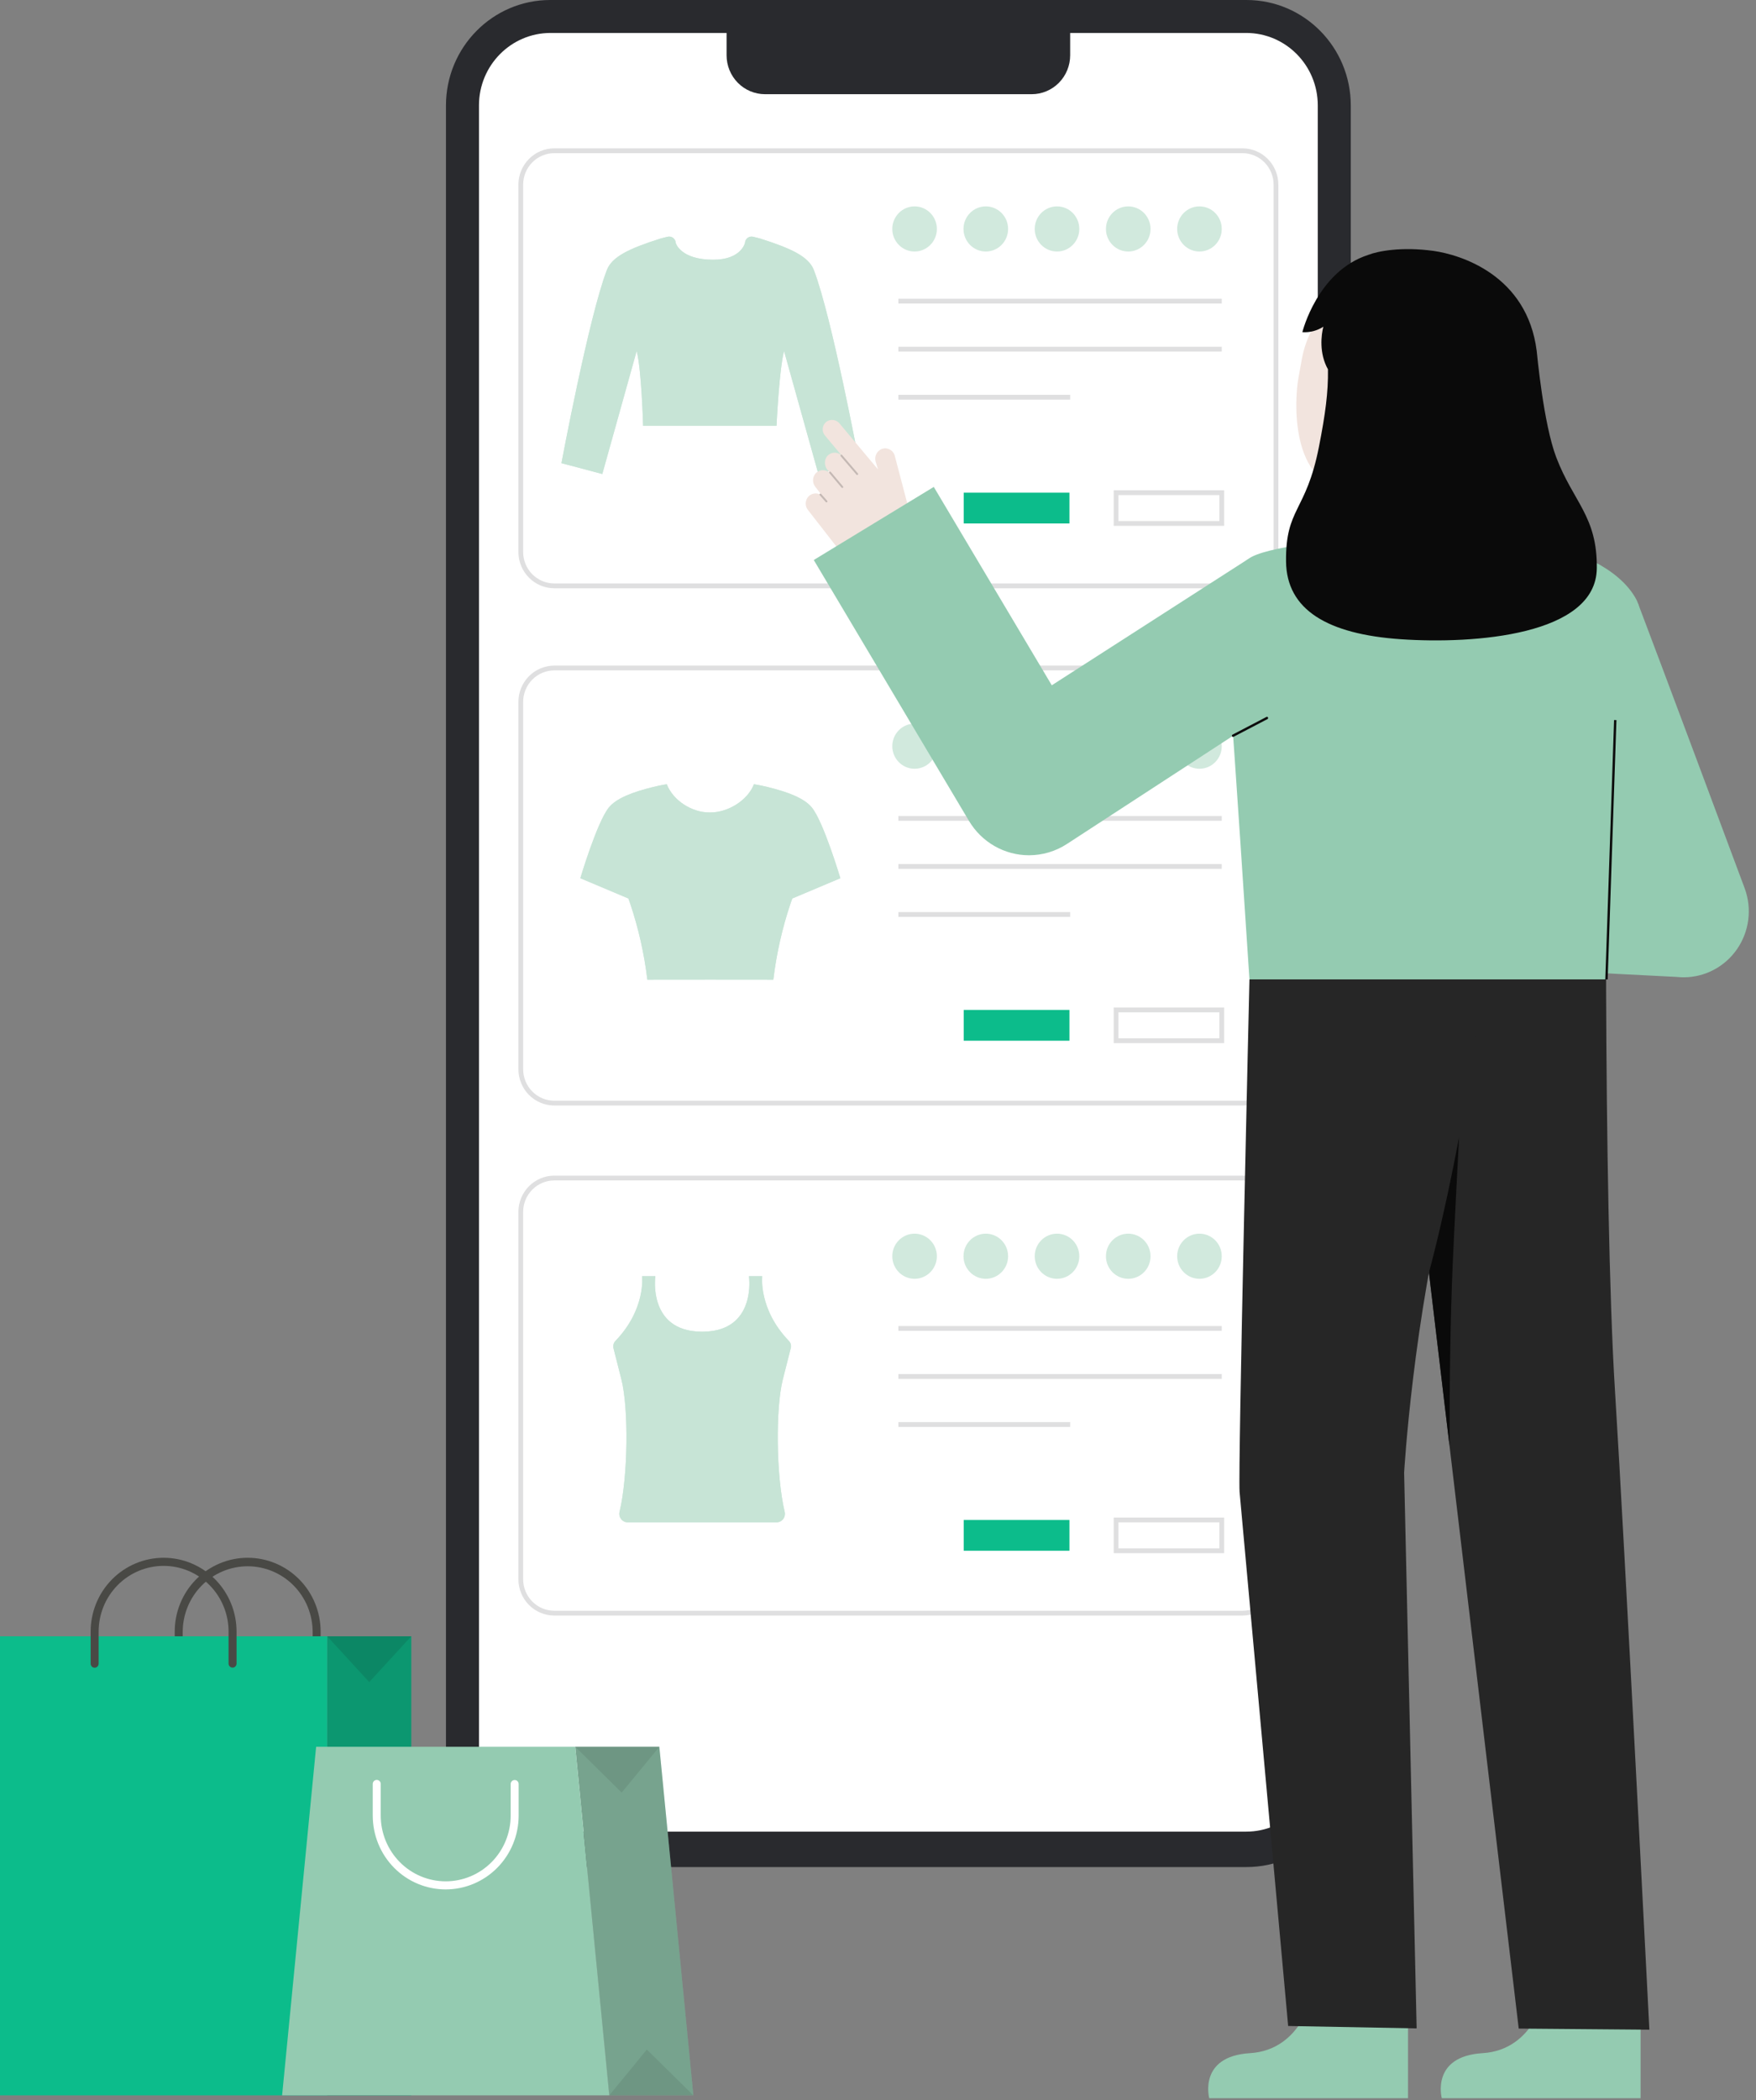 <svg width="184" height="220" viewBox="0 0 184 220" fill="none" xmlns="http://www.w3.org/2000/svg">
<rect x="0" y="0" width="184" height="220" fill="#808080" stroke="none"/>
<path d="M33.178 174.696C33.067 174.695 32.961 174.651 32.882 174.571C32.804 174.492 32.76 174.384 32.76 174.272V170.965C32.76 169.139 32.042 167.387 30.766 166.096C29.489 164.804 27.758 164.079 25.952 164.079C24.147 164.079 22.415 164.804 21.139 166.096C19.862 167.387 19.145 169.139 19.145 170.965V174.272C19.145 174.384 19.101 174.492 19.022 174.571C18.944 174.651 18.837 174.696 18.726 174.696C18.615 174.696 18.509 174.651 18.43 174.571C18.352 174.492 18.308 174.384 18.308 174.272V170.965C18.302 169.946 18.495 168.935 18.877 167.992C19.258 167.049 19.821 166.191 20.531 165.468C21.241 164.746 22.086 164.172 23.017 163.781C23.947 163.389 24.945 163.188 25.952 163.188C26.96 163.188 27.957 163.389 28.888 163.781C29.818 164.172 30.663 164.746 31.373 165.468C32.084 166.191 32.646 167.049 33.027 167.992C33.409 168.935 33.602 169.946 33.597 170.965V174.272C33.597 174.384 33.553 174.492 33.474 174.571C33.395 174.651 33.289 174.696 33.178 174.696Z" fill="#494945"/>
<path d="M43.093 171.414H34.285V219.505H43.093V171.414Z" fill="#0CBC8B"/>
<path opacity="0.21" d="M43.093 171.414H34.285V219.505H43.093V171.414Z" fill="#0A0A0A"/>
<path d="M34.285 171.414H0V219.505H34.285V171.414Z" fill="#0CBC8B"/>
<path d="M24.369 174.696C24.258 174.695 24.151 174.651 24.073 174.571C23.994 174.492 23.95 174.384 23.95 174.272V170.965C23.956 170.057 23.784 169.157 23.444 168.317C23.104 167.477 22.604 166.713 21.971 166.069C21.338 165.425 20.586 164.914 19.757 164.565C18.929 164.217 18.04 164.037 17.143 164.037C16.245 164.037 15.357 164.217 14.528 164.565C13.7 164.914 12.947 165.425 12.315 166.069C11.682 166.713 11.181 167.477 10.842 168.317C10.502 169.157 10.33 170.057 10.335 170.965V174.272C10.337 174.328 10.327 174.385 10.306 174.437C10.286 174.49 10.255 174.538 10.216 174.578C10.177 174.619 10.131 174.651 10.079 174.673C10.028 174.695 9.973 174.706 9.917 174.706C9.861 174.706 9.806 174.695 9.754 174.673C9.703 174.651 9.656 174.619 9.617 174.578C9.578 174.538 9.547 174.49 9.527 174.437C9.507 174.385 9.497 174.328 9.498 174.272V170.965C9.492 169.946 9.686 168.935 10.068 167.992C10.449 167.049 11.011 166.191 11.722 165.468C12.432 164.746 13.277 164.172 14.207 163.781C15.137 163.389 16.135 163.188 17.143 163.188C18.15 163.188 19.148 163.389 20.078 163.781C21.009 164.172 21.853 164.746 22.564 165.468C23.274 166.191 23.836 167.049 24.218 167.992C24.6 168.935 24.793 169.946 24.787 170.965V174.272C24.787 174.384 24.743 174.492 24.665 174.571C24.586 174.651 24.48 174.696 24.369 174.696Z" fill="#494945"/>
<path opacity="0.11" d="M34.285 171.414L38.689 176.212L43.093 171.414H34.285Z" fill="#0A0A0A"/>
<path opacity="0.11" d="M34.285 219.505L38.689 214.707L43.093 219.505H34.285Z" fill="#0A0A0A"/>
<path d="M130.612 0H57.658C51.623 0 46.73 4.949 46.73 11.054V184.534C46.73 190.639 51.623 195.588 57.658 195.588H130.612C136.647 195.588 141.54 190.639 141.54 184.534V11.054C141.54 4.949 136.647 0 130.612 0Z" fill="#292A2E"/>
<path d="M130.578 3.452H57.692C53.548 3.452 50.189 6.85 50.189 11.042V184.288C50.189 188.48 53.548 191.878 57.692 191.878H130.578C134.722 191.878 138.081 188.48 138.081 184.288V11.042C138.081 6.85 134.722 3.452 130.578 3.452Z" fill="white"/>
<path d="M76.134 2.025H112.135V5.793C112.135 6.873 111.711 7.91 110.955 8.674C110.2 9.438 109.176 9.868 108.107 9.868H80.162C79.094 9.868 78.069 9.439 77.314 8.674C76.558 7.91 76.134 6.874 76.134 5.793V2.025Z" fill="#292A2E"/>
<g opacity="0.15">
<path d="M130.19 61.626H58.079C57.082 61.625 56.127 61.224 55.422 60.511C54.717 59.798 54.321 58.831 54.32 57.823V19.343C54.321 18.335 54.717 17.368 55.422 16.655C56.127 15.942 57.082 15.541 58.079 15.54H130.19C131.187 15.541 132.143 15.942 132.847 16.655C133.552 17.368 133.949 18.335 133.95 19.343V57.823C133.949 58.831 133.552 59.798 132.847 60.511C132.143 61.224 131.187 61.625 130.19 61.626ZM58.079 16.044C57.214 16.045 56.386 16.393 55.774 17.011C55.163 17.63 54.819 18.468 54.818 19.343V57.823C54.819 58.698 55.163 59.536 55.774 60.155C56.385 60.773 57.214 61.121 58.079 61.122H130.19C131.055 61.121 131.884 60.774 132.496 60.155C133.107 59.536 133.451 58.698 133.452 57.823V19.343C133.451 18.468 133.107 17.63 132.496 17.011C131.884 16.392 131.055 16.045 130.19 16.044H58.079Z" fill="#292A2E"/>
</g>
<g opacity="0.43">
<path d="M95.833 26.347C97.123 26.347 98.169 25.289 98.169 23.984C98.169 22.679 97.123 21.621 95.833 21.621C94.543 21.621 93.497 22.679 93.497 23.984C93.497 25.289 94.543 26.347 95.833 26.347Z" fill="#94CBB1"/>
<path d="M103.296 26.347C104.586 26.347 105.632 25.289 105.632 23.984C105.632 22.679 104.586 21.621 103.296 21.621C102.005 21.621 100.959 22.679 100.959 23.984C100.959 25.289 102.005 26.347 103.296 26.347Z" fill="#94CBB1"/>
<path d="M110.758 26.347C112.049 26.347 113.094 25.289 113.094 23.984C113.094 22.679 112.049 21.621 110.758 21.621C109.468 21.621 108.422 22.679 108.422 23.984C108.422 25.289 109.468 26.347 110.758 26.347Z" fill="#94CBB1"/>
<path d="M118.221 26.347C119.511 26.347 120.557 25.289 120.557 23.984C120.557 22.679 119.511 21.621 118.221 21.621C116.931 21.621 115.885 22.679 115.885 23.984C115.885 25.289 116.931 26.347 118.221 26.347Z" fill="#94CBB1"/>
<path d="M125.684 26.347C126.974 26.347 128.02 25.289 128.02 23.984C128.02 22.679 126.974 21.621 125.684 21.621C124.394 21.621 123.348 22.679 123.348 23.984C123.348 25.289 124.394 26.347 125.684 26.347Z" fill="#94CBB1"/>
</g>
<g opacity="0.15">
<path d="M128.02 31.295H94.135V31.798H128.02V31.295Z" fill="#292A2E"/>
</g>
<g opacity="0.15">
<path d="M128.02 36.328H94.135V36.831H128.02V36.328Z" fill="#292A2E"/>
</g>
<g opacity="0.15">
<path d="M112.136 41.361H94.135V41.864H112.136V41.361Z" fill="#292A2E"/>
</g>
<g opacity="0.15">
<path d="M128.269 55.089H116.696V51.36H128.269V55.089ZM117.194 54.585H127.771V51.864H117.194V54.585Z" fill="#292A2E"/>
</g>
<path d="M112.061 51.612H100.985V54.837H112.061V51.612Z" fill="#0CBC8B"/>
<path d="M85.275 28.284C84.737 26.893 82.951 26.038 79.665 24.994C79.561 24.96 79.238 24.881 78.911 24.802C78.812 24.778 78.708 24.776 78.608 24.798C78.508 24.819 78.414 24.863 78.332 24.925C78.251 24.988 78.184 25.068 78.137 25.16C78.09 25.251 78.064 25.353 78.06 25.456C78.06 25.456 77.662 27.209 74.738 27.209C71.28 27.209 70.807 25.456 70.807 25.456C70.803 25.353 70.777 25.251 70.73 25.16C70.683 25.068 70.616 24.988 70.534 24.925C70.453 24.863 70.359 24.819 70.259 24.798C70.159 24.776 70.055 24.778 69.956 24.802C69.629 24.881 69.306 24.96 69.202 24.994C65.916 26.038 64.13 26.893 63.592 28.284C61.705 33.166 58.83 48.52 58.83 48.52L63.111 49.655L66.711 36.772C67.225 38.704 67.388 44.606 67.388 44.606H71.489H77.378H81.368C81.368 44.606 81.642 38.704 82.156 36.772L85.755 49.655L90.036 48.52C90.036 48.52 87.162 33.166 85.275 28.284Z" fill="#94CBB1"/>
<path opacity="0.48" d="M85.275 28.284C84.737 26.893 82.951 26.038 79.665 24.994C79.561 24.96 79.238 24.881 78.911 24.802C78.812 24.778 78.708 24.776 78.608 24.798C78.508 24.819 78.414 24.863 78.332 24.925C78.251 24.988 78.184 25.068 78.137 25.16C78.09 25.251 78.064 25.353 78.06 25.456C78.06 25.456 77.662 27.209 74.738 27.209C71.28 27.209 70.807 25.456 70.807 25.456C70.803 25.353 70.777 25.251 70.73 25.16C70.683 25.068 70.616 24.988 70.534 24.925C70.453 24.863 70.359 24.819 70.259 24.798C70.159 24.776 70.055 24.778 69.956 24.802C69.629 24.881 69.306 24.96 69.202 24.994C65.916 26.038 64.13 26.893 63.592 28.284C61.705 33.166 58.83 48.52 58.83 48.52L63.111 49.655L66.711 36.772C67.225 38.704 67.388 44.606 67.388 44.606H71.489H77.378H81.368C81.368 44.606 81.642 38.704 82.156 36.772L85.755 49.655L90.036 48.52C90.036 48.52 87.162 33.166 85.275 28.284Z" fill="white"/>
<g opacity="0.15">
<path d="M130.19 115.811H58.079C57.083 115.81 56.127 115.409 55.422 114.696C54.718 113.983 54.321 113.017 54.32 112.009V73.528C54.321 72.52 54.718 71.554 55.422 70.841C56.127 70.128 57.083 69.727 58.079 69.726H130.19C131.187 69.727 132.142 70.128 132.847 70.841C133.552 71.554 133.948 72.52 133.95 73.528V112.009C133.948 113.017 133.552 113.983 132.847 114.696C132.142 115.409 131.187 115.81 130.19 115.811ZM58.079 70.229C57.215 70.23 56.386 70.578 55.774 71.197C55.163 71.815 54.819 72.653 54.818 73.528V112.009C54.819 112.883 55.163 113.722 55.774 114.34C56.386 114.959 57.214 115.307 58.079 115.308H130.19C131.055 115.307 131.884 114.959 132.496 114.34C133.107 113.722 133.451 112.883 133.452 112.009V73.528C133.451 72.653 133.107 71.815 132.496 71.196C131.884 70.578 131.055 70.23 130.19 70.229L58.079 70.229Z" fill="#292A2E"/>
</g>
<g opacity="0.43">
<path d="M95.833 80.533C97.123 80.533 98.169 79.475 98.169 78.17C98.169 76.865 97.123 75.807 95.833 75.807C94.543 75.807 93.497 76.865 93.497 78.17C93.497 79.475 94.543 80.533 95.833 80.533Z" fill="#94CBB1"/>
<path d="M103.296 80.533C104.586 80.533 105.632 79.475 105.632 78.17C105.632 76.865 104.586 75.807 103.296 75.807C102.005 75.807 100.959 76.865 100.959 78.17C100.959 79.475 102.005 80.533 103.296 80.533Z" fill="#94CBB1"/>
<path d="M110.758 80.533C112.049 80.533 113.094 79.475 113.094 78.17C113.094 76.865 112.049 75.807 110.758 75.807C109.468 75.807 108.422 76.865 108.422 78.17C108.422 79.475 109.468 80.533 110.758 80.533Z" fill="#94CBB1"/>
<path d="M118.221 80.533C119.511 80.533 120.557 79.475 120.557 78.17C120.557 76.865 119.511 75.807 118.221 75.807C116.931 75.807 115.885 76.865 115.885 78.17C115.885 79.475 116.931 80.533 118.221 80.533Z" fill="#94CBB1"/>
<path d="M125.684 80.533C126.974 80.533 128.02 79.475 128.02 78.17C128.02 76.865 126.974 75.807 125.684 75.807C124.394 75.807 123.348 76.865 123.348 78.17C123.348 79.475 124.394 80.533 125.684 80.533Z" fill="#94CBB1"/>
</g>
<g opacity="0.15">
<path d="M128.02 85.48H94.135V85.984H128.02V85.48Z" fill="#292A2E"/>
</g>
<g opacity="0.15">
<path d="M128.02 90.513H94.135V91.016H128.02V90.513Z" fill="#292A2E"/>
</g>
<g opacity="0.15">
<path d="M112.136 95.546H94.135V96.049H112.136V95.546Z" fill="#292A2E"/>
</g>
<g opacity="0.15">
<path d="M128.269 109.274H116.696V105.546H128.269V109.274ZM117.194 108.77H127.771V106.049H117.194V108.77Z" fill="#292A2E"/>
</g>
<path d="M112.061 105.797H100.985V109.022H112.061V105.797Z" fill="#0CBC8B"/>
<path opacity="0.48" d="M85.079 84.607C84.272 83.597 82.494 82.953 80.416 82.442C79.572 82.235 79 82.157 79 82.157C78.332 83.871 76.265 85.111 74.444 85.111H74.317C72.496 85.111 70.536 83.871 69.867 82.157C69.867 82.157 69.295 82.234 68.449 82.442C66.372 82.953 64.594 83.597 63.787 84.607C62.546 86.159 60.81 92 60.81 92L65.843 94.122C65.882 94.228 65.92 94.334 65.958 94.44C65.984 94.516 66.011 94.592 66.037 94.668C66.035 94.66 66.032 94.653 66.03 94.645C66.036 94.663 66.042 94.681 66.048 94.699C66.909 97.272 67.507 99.928 67.831 102.626C67.853 102.618 81.012 102.618 81.033 102.626C81.357 99.928 81.955 97.272 82.817 94.699C82.823 94.681 82.828 94.663 82.835 94.645C82.858 94.577 82.882 94.508 82.906 94.44C82.944 94.334 82.982 94.228 83.021 94.122L88.054 92C88.054 92 86.32 86.16 85.079 84.607Z" fill="white"/>
<path d="M85.079 84.607C84.272 83.597 82.494 82.953 80.416 82.442C79.572 82.235 79 82.157 79 82.157C78.332 83.871 76.265 85.111 74.444 85.111H74.317C72.496 85.111 70.536 83.871 69.867 82.157C69.867 82.157 69.295 82.234 68.449 82.442C66.372 82.953 64.594 83.597 63.787 84.607C62.546 86.159 60.81 92 60.81 92L65.843 94.122C65.882 94.228 65.92 94.334 65.958 94.44C65.984 94.516 66.011 94.592 66.037 94.668C66.035 94.66 66.032 94.653 66.03 94.645C66.036 94.663 66.042 94.681 66.048 94.699C66.909 97.272 67.507 99.928 67.831 102.626C67.853 102.618 81.012 102.618 81.033 102.626C81.357 99.928 81.955 97.272 82.817 94.699C82.823 94.681 82.828 94.663 82.835 94.645C82.858 94.577 82.882 94.508 82.906 94.44C82.944 94.334 82.982 94.228 83.021 94.122L88.054 92C88.054 92 86.32 86.16 85.079 84.607Z" fill="#94CBB1"/>
<path opacity="0.48" d="M85.079 84.607C84.272 83.597 82.494 82.953 80.416 82.442C79.572 82.235 79 82.157 79 82.157C78.332 83.871 76.265 85.111 74.444 85.111H74.317C72.496 85.111 70.536 83.871 69.867 82.157C69.867 82.157 69.295 82.234 68.449 82.442C66.372 82.953 64.594 83.597 63.787 84.607C62.546 86.159 60.81 92 60.81 92L65.843 94.122C65.882 94.228 65.92 94.334 65.958 94.44C65.984 94.516 66.011 94.592 66.037 94.668C66.035 94.66 66.032 94.653 66.03 94.645C66.036 94.663 66.042 94.681 66.048 94.699C66.909 97.272 67.507 99.928 67.831 102.626C67.853 102.618 81.012 102.618 81.033 102.626C81.357 99.928 81.955 97.272 82.817 94.699C82.823 94.681 82.828 94.663 82.835 94.645C82.858 94.577 82.882 94.508 82.906 94.44C82.944 94.334 82.982 94.228 83.021 94.122L88.054 92C88.054 92 86.32 86.16 85.079 84.607Z" fill="white"/>
<g opacity="0.15">
<path d="M130.19 169.242H58.079C57.082 169.24 56.127 168.839 55.422 168.126C54.717 167.413 54.321 166.447 54.32 165.439V126.959C54.321 125.95 54.718 124.984 55.422 124.271C56.127 123.558 57.083 123.157 58.079 123.156H130.19C131.187 123.157 132.142 123.558 132.847 124.271C133.552 124.984 133.948 125.95 133.95 126.959V165.439C133.949 166.447 133.552 167.413 132.847 168.126C132.143 168.839 131.187 169.24 130.19 169.242ZM58.079 123.659C57.214 123.66 56.385 124.008 55.774 124.627C55.162 125.245 54.818 126.084 54.817 126.959V165.439C54.818 166.313 55.162 167.152 55.774 167.771C56.385 168.389 57.214 168.737 58.079 168.738H130.19C131.055 168.737 131.884 168.389 132.496 167.771C133.107 167.152 133.451 166.313 133.452 165.439V126.959C133.451 126.084 133.107 125.245 132.496 124.627C131.884 124.008 131.055 123.66 130.19 123.659H58.079Z" fill="#292A2E"/>
</g>
<g opacity="0.43">
<path d="M95.833 133.963C97.123 133.963 98.169 132.905 98.169 131.6C98.169 130.295 97.123 129.237 95.833 129.237C94.543 129.237 93.497 130.295 93.497 131.6C93.497 132.905 94.543 133.963 95.833 133.963Z" fill="#94CBB1"/>
<path d="M103.296 133.963C104.586 133.963 105.632 132.905 105.632 131.6C105.632 130.295 104.586 129.237 103.296 129.237C102.005 129.237 100.959 130.295 100.959 131.6C100.959 132.905 102.005 133.963 103.296 133.963Z" fill="#94CBB1"/>
<path d="M110.758 133.963C112.049 133.963 113.094 132.905 113.094 131.6C113.094 130.295 112.049 129.237 110.758 129.237C109.468 129.237 108.422 130.295 108.422 131.6C108.422 132.905 109.468 133.963 110.758 133.963Z" fill="#94CBB1"/>
<path d="M118.221 133.963C119.511 133.963 120.557 132.905 120.557 131.6C120.557 130.295 119.511 129.237 118.221 129.237C116.931 129.237 115.885 130.295 115.885 131.6C115.885 132.905 116.931 133.963 118.221 133.963Z" fill="#94CBB1"/>
<path d="M125.684 133.963C126.974 133.963 128.02 132.905 128.02 131.6C128.02 130.295 126.974 129.237 125.684 129.237C124.394 129.237 123.348 130.295 123.348 131.6C123.348 132.905 124.394 133.963 125.684 133.963Z" fill="#94CBB1"/>
</g>
<g opacity="0.15">
<path d="M128.02 138.911H94.135V139.414H128.02V138.911Z" fill="#292A2E"/>
</g>
<g opacity="0.15">
<path d="M128.02 143.943H94.135V144.447H128.02V143.943Z" fill="#292A2E"/>
</g>
<g opacity="0.15">
<path d="M112.136 148.976H94.135V149.479H112.136V148.976Z" fill="#292A2E"/>
</g>
<g opacity="0.15">
<path d="M128.269 162.704H116.696V158.976H128.269V162.704ZM117.194 162.201H127.771V159.479H117.194V162.201Z" fill="#292A2E"/>
</g>
<path d="M112.061 159.227H100.985V162.452H112.061V159.227Z" fill="#0CBC8B"/>
<path opacity="0.48" d="M81.369 159.476C81.502 159.476 81.633 159.445 81.753 159.386C81.873 159.326 81.978 159.24 82.06 159.134C82.142 159.028 82.199 158.904 82.226 158.772C82.254 158.64 82.252 158.503 82.22 158.373C81.326 154.615 81.258 147.54 82.029 144.5L82.882 141.135L82.881 141.119C82.896 141.004 82.885 140.887 82.849 140.777C82.812 140.667 82.752 140.566 82.672 140.483C79.446 137.134 79.871 133.694 79.871 133.694H78.48C78.57 134.505 78.518 135.325 78.325 136.117C77.977 137.507 77.05 139.05 74.701 139.421C73.955 139.534 73.196 139.534 72.449 139.421C70.1 139.05 69.174 137.507 68.825 136.117C68.632 135.325 68.58 134.505 68.67 133.694H67.28C67.28 133.694 67.705 137.134 64.479 140.483C64.398 140.566 64.338 140.667 64.302 140.777C64.266 140.887 64.254 141.004 64.269 141.119L64.258 141.135L65.111 144.5C65.882 147.54 65.814 154.615 64.921 158.372C64.888 158.503 64.886 158.64 64.914 158.772C64.942 158.904 64.999 159.027 65.081 159.134C65.162 159.24 65.267 159.326 65.387 159.385C65.507 159.445 65.638 159.476 65.771 159.476L81.369 159.476Z" fill="white"/>
<path d="M81.369 159.476C81.502 159.476 81.633 159.445 81.753 159.386C81.873 159.326 81.978 159.24 82.06 159.134C82.142 159.028 82.199 158.904 82.226 158.772C82.254 158.64 82.252 158.503 82.22 158.373C81.326 154.615 81.258 147.54 82.029 144.5L82.882 141.135L82.881 141.119C82.896 141.004 82.885 140.887 82.849 140.777C82.812 140.667 82.752 140.566 82.672 140.483C79.446 137.134 79.871 133.694 79.871 133.694H78.48C78.57 134.505 78.518 135.325 78.325 136.117C77.977 137.507 77.05 139.05 74.701 139.421C73.955 139.534 73.196 139.534 72.449 139.421C70.1 139.05 69.174 137.507 68.825 136.117C68.632 135.325 68.58 134.505 68.67 133.694H67.28C67.28 133.694 67.705 137.134 64.479 140.483C64.398 140.566 64.338 140.667 64.302 140.777C64.266 140.887 64.254 141.004 64.269 141.119L64.258 141.135L65.111 144.5C65.882 147.54 65.814 154.615 64.921 158.372C64.888 158.503 64.886 158.64 64.914 158.772C64.942 158.904 64.999 159.027 65.081 159.134C65.162 159.24 65.267 159.326 65.387 159.385C65.507 159.445 65.638 159.476 65.771 159.476L81.369 159.476Z" fill="#94CBB1"/>
<path opacity="0.48" d="M81.369 159.476C81.502 159.476 81.633 159.445 81.753 159.386C81.873 159.326 81.978 159.24 82.06 159.134C82.142 159.028 82.199 158.904 82.226 158.772C82.254 158.64 82.252 158.503 82.22 158.373C81.326 154.615 81.258 147.54 82.029 144.5L82.882 141.135L82.881 141.119C82.896 141.004 82.885 140.887 82.849 140.777C82.812 140.667 82.752 140.566 82.672 140.483C79.446 137.134 79.871 133.694 79.871 133.694H78.48C78.57 134.505 78.518 135.325 78.325 136.117C77.977 137.507 77.05 139.05 74.701 139.421C73.955 139.534 73.196 139.534 72.449 139.421C70.1 139.05 69.174 137.507 68.825 136.117C68.632 135.325 68.58 134.505 68.67 133.694H67.28C67.28 133.694 67.705 137.134 64.479 140.483C64.398 140.566 64.338 140.667 64.302 140.777C64.266 140.887 64.254 141.004 64.269 141.119L64.258 141.135L65.111 144.5C65.882 147.54 65.814 154.615 64.921 158.372C64.888 158.503 64.886 158.64 64.914 158.772C64.942 158.904 64.999 159.027 65.081 159.134C65.162 159.24 65.267 159.326 65.387 159.385C65.507 159.445 65.638 159.476 65.771 159.476L81.369 159.476Z" fill="white"/>
<path d="M161.919 208.867C161.919 208.867 160.796 214.755 155.345 215.084C149.894 215.414 151.076 219.806 151.076 219.806H171.907V209.278L161.919 208.867Z" fill="#94CBB1"/>
<path d="M168.344 101.436C168.344 101.436 168.279 99.665 168.293 103.681C168.344 118.661 168.601 135.771 169.229 145.784C170.239 161.879 172.826 212.625 172.826 212.625L159.138 212.509L145.871 100.827L168.344 101.436Z" fill="#262626"/>
<path d="M152.887 119.1C152.887 119.1 152.319 129.97 152.215 132.522C151.972 138.424 151.887 144.535 151.887 151.464L149.73 133.3C149.73 133.3 151.308 127.609 152.887 119.1Z" fill="#0A0A0A"/>
<path d="M137.55 208.867C137.55 208.867 136.427 214.755 130.976 215.084C125.525 215.414 126.707 219.806 126.707 219.806H147.538V209.278L137.55 208.867Z" fill="#94CBB1"/>
<path d="M130.922 102.599C130.922 102.599 129.71 153.796 129.888 156.298L134.978 212.237L148.44 212.489L147.129 154.274C147.129 154.274 148.054 138.216 151.889 123.305C153.852 115.652 155.033 107.815 155.414 99.918L130.922 102.599Z" fill="#262626"/>
<path d="M168.493 101.435L168.538 101.437C168.538 101.437 168.506 100.564 168.493 101.435Z" fill="#333333"/>
<path d="M128.995 74.182C129.278 77.537 130.651 98.468 130.922 102.6H168.33C168.542 98.873 169.49 82.576 170.292 75.288C171.057 68.333 172.557 64.851 171.457 62.795C169.66 59.435 164.748 57.493 161.398 57.034C159.353 56.754 156.277 56.553 156.277 56.553C156.277 56.553 156.016 61.882 149.805 62.179C141.351 62.582 141.915 56.553 141.874 56.553C140.504 56.553 132.529 57.205 130.766 58.578C127.683 60.979 128.396 67.072 128.995 74.182Z" fill="#94CBB1"/>
<path d="M128.478 69.978C128.447 69.978 128.416 69.965 128.393 69.943C128.37 69.921 128.356 69.891 128.354 69.859L128.052 64.532C128.051 64.498 128.062 64.466 128.084 64.441C128.106 64.416 128.136 64.401 128.169 64.399C128.202 64.397 128.234 64.409 128.259 64.431C128.283 64.453 128.298 64.484 128.301 64.517L128.602 69.844C128.604 69.878 128.593 69.91 128.571 69.935C128.549 69.96 128.518 69.975 128.485 69.977L128.478 69.978Z" fill="#0C0C0C"/>
<path d="M176.417 102.38C177.517 102.38 178.601 102.111 179.576 101.596C180.551 101.081 181.389 100.335 182.018 99.422C182.647 98.509 183.049 97.455 183.189 96.352C183.33 95.248 183.204 94.126 182.823 93.082C182.437 92.022 173.377 67.753 171.652 63.256L158.881 68.49C159.851 71.019 163.365 80.602 166.187 88.322L161.498 87.806L160.022 101.542L175.677 102.339C175.923 102.366 176.17 102.38 176.417 102.38Z" fill="#94CBB1"/>
<path d="M137.417 56.093C137.459 56.087 138.607 60.455 147.561 59.776C153.76 59.306 155.273 55.037 155.414 55.037C154.746 54.894 153.66 54.744 153.363 54.584C152.387 54.054 151.676 53.408 151.318 52.022C151.038 50.938 150.895 46.765 150.895 44.671L141.356 46.84C141.489 49.201 142.42 54.676 139.158 55.645C138.616 55.805 138.031 55.953 137.417 56.093Z" fill="#F2E4DE"/>
<path d="M141.686 51.483C145.447 51.782 150.278 50.177 151.196 45.101L152.024 40.522C152.941 35.446 151.05 30.844 146.326 29.971C141.602 29.096 137.327 32.557 136.409 37.633L136.043 39.66C135.691 41.608 134.977 50.947 141.686 51.483Z" fill="#F2E4DE"/>
<path d="M138.2 46.823C138.875 43.392 139.184 41.103 139.148 38.688C138.197 37.002 138.447 35.064 138.664 34.228C138.009 34.649 137.239 34.848 136.465 34.798C136.465 34.798 138.037 28.415 143.382 26.697C144.364 26.31 146.874 25.821 150.205 26.284C153.039 26.677 160.024 28.82 161.022 36.775V36.779C161.055 37.043 161.726 44.373 163.062 47.889C164.86 52.617 167.383 54.086 167.319 59.54C167.237 66.556 154.486 67.49 146.796 66.965C139.107 66.44 134.813 63.882 134.756 58.826C134.695 53.161 136.849 53.687 138.2 46.823Z" fill="#0A0A0A"/>
<path d="M169.128 75.428L168.209 102.596L168.458 102.604L169.377 75.436L169.128 75.428Z" fill="#0C0C0C"/>
<path d="M87.98 44.373L92 49.176L91.751 48.352C91.676 48.084 91.705 47.797 91.83 47.55C91.956 47.302 92.17 47.112 92.429 47.018C92.564 46.974 92.707 46.958 92.849 46.972C92.99 46.986 93.127 47.029 93.252 47.098C93.377 47.167 93.486 47.261 93.573 47.375C93.661 47.488 93.725 47.618 93.76 47.757L95.598 54.757C95.83 55.641 95.712 56.581 95.268 57.378C94.824 58.175 94.09 58.764 93.223 59.021C92.216 59.319 91.143 59.306 90.144 58.984C89.144 58.662 88.262 58.045 87.611 57.213L84.668 53.436C84.512 53.243 84.426 53.001 84.425 52.751C84.425 52.501 84.51 52.258 84.666 52.065C84.81 51.892 85.005 51.772 85.222 51.719C85.439 51.667 85.667 51.687 85.872 51.776C85.875 51.764 85.881 51.752 85.888 51.742C85.896 51.733 85.905 51.724 85.916 51.718C85.927 51.712 85.939 51.709 85.951 51.708C85.963 51.706 85.975 51.708 85.987 51.711L85.442 51.014C85.275 50.81 85.187 50.551 85.194 50.286C85.201 50.021 85.302 49.768 85.479 49.572C85.66 49.385 85.904 49.272 86.163 49.256C86.422 49.24 86.678 49.322 86.88 49.486C86.881 49.475 86.885 49.464 86.89 49.454L86.666 49.169C86.52 48.973 86.44 48.735 86.439 48.489C86.437 48.244 86.513 48.005 86.656 47.807C86.831 47.593 87.081 47.458 87.353 47.429C87.626 47.4 87.898 47.481 88.113 47.653L88.127 47.638L86.438 45.62C86.352 45.517 86.287 45.397 86.248 45.267C86.208 45.137 86.196 45.001 86.21 44.866C86.225 44.731 86.267 44.601 86.333 44.483C86.399 44.365 86.488 44.262 86.595 44.18C86.807 44.029 87.068 43.965 87.325 44.001C87.582 44.036 87.817 44.17 87.98 44.373Z" fill="#F2E4DE"/>
<path opacity="0.2" d="M88.072 47.765C88.076 47.776 88.082 47.786 88.089 47.794L89.752 49.735C89.77 49.751 89.794 49.76 89.818 49.76C89.842 49.761 89.865 49.752 89.883 49.736C89.901 49.72 89.913 49.698 89.917 49.674C89.92 49.65 89.915 49.625 89.902 49.605L88.238 47.664C88.223 47.647 88.203 47.635 88.18 47.631C88.157 47.628 88.133 47.632 88.114 47.644C88.094 47.656 88.079 47.675 88.071 47.697C88.064 47.719 88.064 47.743 88.073 47.765H88.072Z" fill="#0C0C0C"/>
<path opacity="0.2" d="M86.882 49.532C86.886 49.542 86.892 49.552 86.9 49.561L88.195 51.096C88.213 51.111 88.236 51.119 88.259 51.119C88.283 51.119 88.306 51.111 88.324 51.095C88.342 51.08 88.353 51.058 88.357 51.035C88.361 51.011 88.356 50.987 88.344 50.967L87.049 49.431C87.033 49.415 87.012 49.404 86.99 49.401C86.968 49.398 86.945 49.403 86.925 49.414C86.906 49.426 86.891 49.444 86.883 49.466C86.875 49.487 86.875 49.51 86.882 49.532L86.882 49.532Z" fill="#0C0C0C"/>
<path opacity="0.2" d="M85.871 51.841C85.875 51.852 85.882 51.863 85.89 51.872L86.518 52.583C86.526 52.595 86.536 52.605 86.548 52.613C86.561 52.621 86.574 52.626 86.588 52.628C86.603 52.63 86.617 52.629 86.631 52.624C86.645 52.62 86.657 52.613 86.668 52.603C86.679 52.593 86.687 52.581 86.693 52.568C86.699 52.555 86.701 52.54 86.701 52.526C86.701 52.511 86.697 52.497 86.691 52.484C86.685 52.471 86.676 52.459 86.665 52.45L86.036 51.739C86.02 51.723 86 51.713 85.978 51.711C85.956 51.708 85.933 51.713 85.914 51.725C85.895 51.736 85.881 51.754 85.873 51.776C85.865 51.797 85.865 51.82 85.871 51.841Z" fill="#0C0C0C"/>
<path d="M107.823 89.595C106.558 89.595 105.314 89.264 104.212 88.634C103.111 88.004 102.189 87.097 101.536 86L85.27 58.665L97.845 51.008L110.21 71.789L130.766 58.578L139.474 70.389L111.795 88.414C110.611 89.185 109.232 89.595 107.823 89.595Z" fill="#94CBB1"/>
<path d="M129.204 77.197C129.176 77.197 129.149 77.187 129.127 77.17C129.105 77.152 129.09 77.128 129.083 77.101C129.077 77.073 129.079 77.044 129.091 77.019C129.102 76.993 129.122 76.972 129.147 76.959L132.699 75.106C132.728 75.09 132.762 75.087 132.794 75.097C132.825 75.108 132.851 75.13 132.866 75.16C132.881 75.189 132.884 75.224 132.874 75.256C132.864 75.287 132.842 75.314 132.813 75.329L129.261 77.183C129.243 77.192 129.224 77.197 129.204 77.197Z" fill="#0C0C0C"/>
<path d="M72.653 219.505H63.845L60.279 182.989H69.088L72.653 219.505Z" fill="#94CBB1"/>
<path opacity="0.21" d="M72.653 219.505H63.845L60.279 182.989H69.088L72.653 219.505Z" fill="#0A0A0A"/>
<path d="M63.845 219.505H29.56L33.125 182.989H60.279L63.845 219.505Z" fill="#94CBB1"/>
<path d="M46.703 197.931C45.699 197.931 44.705 197.731 43.777 197.342C42.85 196.954 42.007 196.384 41.297 195.666C40.587 194.948 40.024 194.095 39.64 193.157C39.256 192.219 39.058 191.213 39.058 190.198V186.89C39.057 186.834 39.067 186.778 39.087 186.725C39.108 186.672 39.138 186.625 39.177 186.584C39.216 186.544 39.263 186.512 39.314 186.49C39.366 186.468 39.421 186.456 39.477 186.456C39.533 186.456 39.588 186.468 39.639 186.49C39.691 186.512 39.737 186.544 39.776 186.584C39.816 186.625 39.846 186.672 39.867 186.725C39.887 186.778 39.897 186.834 39.895 186.89V190.197C39.895 192.024 40.613 193.775 41.889 195.066C43.166 196.358 44.897 197.083 46.703 197.083C48.508 197.083 50.24 196.358 51.516 195.066C52.793 193.775 53.51 192.024 53.51 190.197V186.89C53.51 186.778 53.554 186.67 53.633 186.591C53.711 186.511 53.818 186.467 53.929 186.467C54.04 186.467 54.146 186.511 54.225 186.591C54.303 186.67 54.347 186.778 54.347 186.89V190.197C54.345 192.248 53.539 194.213 52.106 195.663C50.673 197.113 48.73 197.928 46.703 197.931Z" fill="white"/>
<path opacity="0.08" d="M60.279 182.989L65.142 187.788L69.088 182.989H60.279Z" fill="#0A0A0A"/>
<path opacity="0.08" d="M63.845 219.505L67.779 214.707L72.653 219.505H63.845Z" fill="#0A0A0A"/>
</svg>
